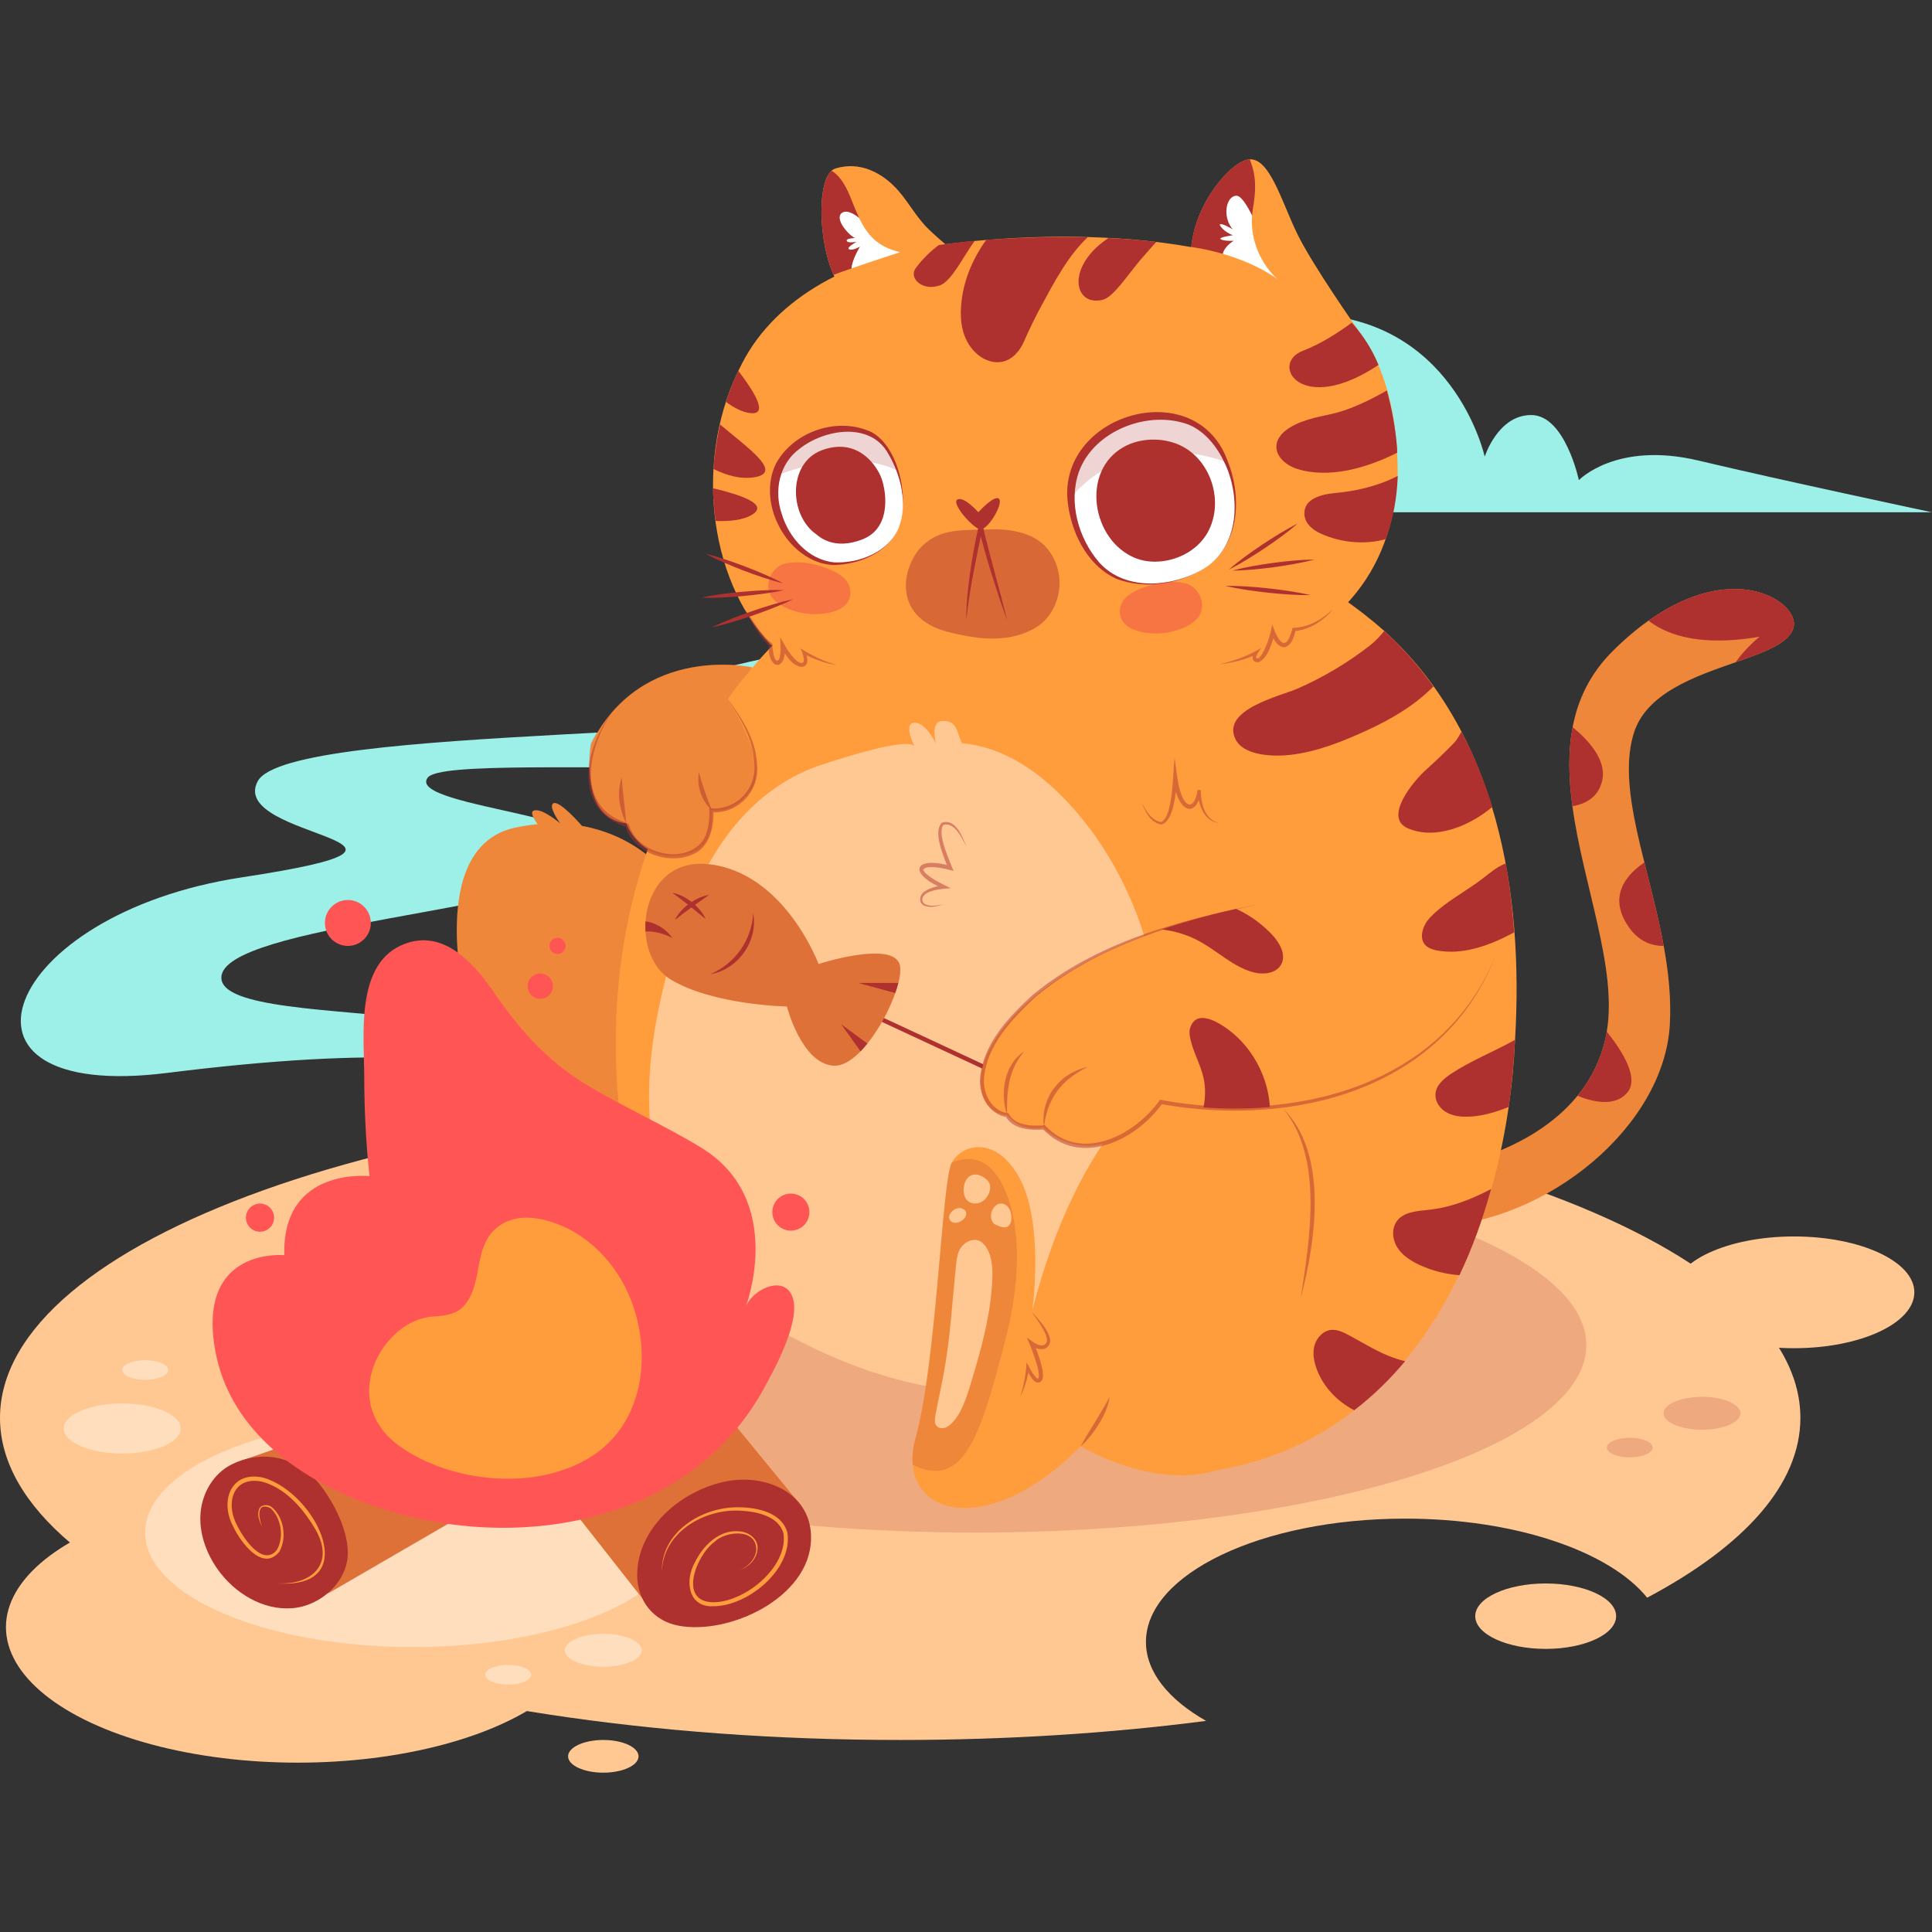 <?xml version="1.0" encoding="UTF-8"?>
<!-- Generator: Adobe Illustrator 25.2.3, SVG Export Plug-In . SVG Version: 6.00 Build 0)  -->
<svg xmlns="http://www.w3.org/2000/svg" xmlns:xlink="http://www.w3.org/1999/xlink" version="1.1" id="Capa_1" x="0px" y="0px" viewBox="0 0 512 512" style="enable-background:new 0 0 512 512;" xml:space="preserve" width="512" height="512">
<rect x="0" y="0" width="512" height="512" fill="#333333" stroke="none"/>
<g>
	<path style="fill:#9CF0E7;" d="M149.234,298.625c0,0,11.007-28.853-104.913-14.291c-63.179,7.937-43.932-42.131,19.724-51.819   c63.657-9.688-4.042-10.032,4.255-25.484c8.297-15.453,154.329-10.292,153.334-21.574c-0.703-7.97-11.401-8.918-33.385-7.487   c0,0,66.854-19.465,73.822,6.467c7.885,29.349-142.439,13.456-148.715,21.634c-6.276,8.178,59.174,10.629,44.829,22.884   c-14.345,12.254-99.097,16.203-99.52,30.023C58.161,275.474,175.161,259.519,149.234,298.625z"/>
	<path style="fill:#9CF0E7;" d="M299,118.649c0,0,6.126-35.182,46.137-35.382s48.33,37.751,48.33,37.751s3.514-11.135,12.415-11.026   c8.901,0.109,12.54,17.248,12.54,17.248s9.878-10.381,31.713-5.182C471.969,127.256,512,135.76,512,135.76H254.085L299,118.649z"/>
	<ellipse style="fill:#FFC893;" cx="78.901" cy="431.218" rx="77.325" ry="35.904"/>
	<path style="fill:#FFC893;" d="M477.122,375.756c0,17.654-14.964,34.039-40.608,47.648c-9.903-12.256-34.897-20.953-64.143-20.953   c-37.932,0-68.683,14.629-68.683,32.675c0,7.973,5.988,15.258,15.937,20.929c-25.307,3.275-52.607,5.054-81.065,5.054   C106.812,461.109,0,422.894,0,375.756c0-47.137,106.812-85.353,238.561-85.353C370.322,290.403,477.122,328.619,477.122,375.756z"/>
	<ellipse style="opacity:0.2;fill:#AE312F;" cx="258.406" cy="356.462" rx="161.993" ry="49.677"/>
	<ellipse style="opacity:0.4;fill:#FFFFFF;" cx="109.409" cy="406.139" rx="70.947" ry="30.342"/>
	<polygon style="fill:#FF9D3D;" points="170.226,423.59 145.49,392.124 188.278,369.724 212.468,399.199  "/>
	<polygon style="opacity:0.4;fill:#AE312F;" points="170.226,423.59 145.49,392.124 188.278,369.724 212.468,399.199  "/>
	<path style="opacity:0.4;fill:#FFFFFF;" d="M47.881,378.565c0,3.66-6.937,6.627-15.495,6.627c-8.558,0-15.496-2.967-15.496-6.627   c0-3.66,6.938-6.627,15.496-6.627C40.944,371.939,47.881,374.905,47.881,378.565z"/>
	<path style="opacity:0.4;fill:#FFFFFF;" d="M44.536,363.073c0,1.435-2.72,2.598-6.075,2.598s-6.076-1.163-6.076-2.598   c0-1.435,2.72-2.598,6.076-2.598S44.536,361.638,44.536,363.073z"/>
	<path style="opacity:0.4;fill:#FFFFFF;" d="M140.741,443.822c0,1.435-2.72,2.598-6.075,2.598s-6.075-1.163-6.075-2.598   c0-1.435,2.72-2.598,6.075-2.598S140.741,442.387,140.741,443.822z"/>
	<path style="opacity:0.4;fill:#FFFFFF;" d="M170.072,437.342c0,2.407-4.562,4.358-10.189,4.358c-5.627,0-10.189-1.951-10.189-4.358   c0-2.407,4.562-4.357,10.189-4.357C165.51,432.984,170.072,434.935,170.072,437.342z"/>
	<ellipse style="opacity:0.2;fill:#AE312F;" cx="431.907" cy="383.615" rx="6.075" ry="2.598"/>
	<path style="opacity:0.2;fill:#AE312F;" d="M461.238,374.537c0,2.407-4.562,4.358-10.189,4.358s-10.189-1.951-10.189-4.358   c0-2.407,4.562-4.358,10.189-4.358S461.238,372.13,461.238,374.537z"/>
	<path style="fill:#AE312F;" d="M179.081,398.657c-5.837,4.46-10.226,11.162-10.219,18.713c0.006,6.71,4.179,12.144,10.842,13.434   c13.485,2.61,34.819-7.352,35.232-22.825c0.323-12.075-11.515-17.298-21.903-15.513   C188.186,393.298,183.23,395.486,179.081,398.657z"/>
	<polygon style="fill:#FF9D3D;" points="86.657,422.377 118.629,403.832 88.507,378.565 62.359,387.651  "/>
	<polygon style="opacity:0.4;fill:#AE312F;" points="87.139,422.211 119.111,403.666 88.989,378.4 62.841,387.486  "/>
	<path style="fill:#AE312F;" d="M61.28,388.152c-4.721,2.375-7.698,7.542-8.13,12.809c-0.432,5.267,1.451,10.551,4.495,14.871   c4.471,6.344,11.965,10.927,19.706,10.368c7.741-0.559,15.025-7.239,14.832-14.998c-0.146-5.888-3.538-12.624-7.016-17.253   C79.44,386.324,69.901,383.816,61.28,388.152z"/>
	<g>
		<g>
			<path style="fill:#FF9D3D;" d="M475.319,166.243c-1.065,4.181-7.644,6.555-15.358,9.254     c-10.737,3.753-23.663,8.131-26.987,18.798c-2.965,9.486-0.428,21.358,2.803,34.272c1.76,7.135,3.741,14.57,5.119,22.11     c1.274,6.984,2.027,14.049,1.61,20.999c-1.598,26.639-32.048,52.225-62.915,53.51c-30.879,1.286,3.857-16.076,3.857-16.076     s22.111-3.359,34.62-18.729c3.463-4.25,6.185-9.416,7.505-15.683c0.093-0.428,0.173-0.857,0.243-1.285     c2.861-16.783-6.266-38.859-9.104-59.754c-0.984-7.216-1.216-14.292,0.058-20.964c1.402-7.366,4.645-14.246,10.737-20.269     c3.22-3.185,6.347-5.803,9.37-7.945C460.146,147.954,476.94,159.861,475.319,166.243z"/>
			<path style="opacity:0.2;fill:#AE312F;" d="M475.319,166.243c-1.065,4.181-7.644,6.555-15.358,9.254     c-10.737,3.753-23.663,8.131-26.987,18.798c-2.965,9.486-0.428,21.358,2.803,34.272c1.76,7.135,3.741,14.57,5.119,22.11     c1.274,6.984,2.027,14.049,1.61,20.999c-1.598,26.639-32.048,52.225-62.915,53.51c-30.879,1.286,3.857-16.076,3.857-16.076     s22.111-3.359,34.62-18.729c3.463-4.25,6.185-9.416,7.505-15.683c0.093-0.428,0.173-0.857,0.243-1.285     c2.861-16.783-6.266-38.859-9.104-59.754c-0.984-7.216-1.216-14.292,0.058-20.964c1.402-7.366,4.645-14.246,10.737-20.269     c3.22-3.185,6.347-5.803,9.37-7.945C460.146,147.954,476.94,159.861,475.319,166.243z"/>
		</g>
		<path style="fill:#AE312F;" d="M475.319,166.243c-1.065,4.181-7.644,6.555-15.358,9.254c2.814-3.996,6.359-6.764,6.359-6.764    c-17.628,3.035-25.805-1.448-29.442-4.251C460.146,147.954,476.94,159.861,475.319,166.243z"/>
		<path style="fill:#AE312F;" d="M424.658,206.572c-0.927,4.818-4.691,6.533-7.945,7.088c-0.984-7.216-1.216-14.292,0.058-20.964    C420.859,196.056,425.689,201.268,424.658,206.572z"/>
		<path style="fill:#AE312F;" d="M440.896,250.678c-3.521,0.023-7.447-1.425-10.285-6.66c-3.996-7.378,0.892-12.578,5.166-15.451    C437.537,235.702,439.518,243.138,440.896,250.678z"/>
		<path style="fill:#AE312F;" d="M431.364,289.398c-3.417,4.309-9.949,2.374-13.296,0.984c3.463-4.25,6.185-9.416,7.505-15.683    c0.093-0.428,0.173-0.857,0.243-1.285C429.499,277.977,434.491,285.448,431.364,289.398z"/>
	</g>
	<g>
		<path style="fill:#FF9D3D;" d="M173.151,228.119c0,0-6.618-7.028-18.93-9.242l0.006-0.003c0,0-5.736-6.638-7.472-6.018    c-1.736,0.62,1.743,5.393,1.743,5.393s-4.966-4.277-7.074-3.409c-0.911,0.375-0.127,1.933,1.056,3.58    c-1.925,0.179-3.93,0.479-6.022,0.935c-23.618,5.145-13.042,46.592-13.042,46.592s-23.211-1.774-25.142,3.83    c-1.932,5.604,29.144,7.484,40.006,20.978c10.862,13.494,25.738,22.641,32.449,20.64    C177.439,309.395,173.151,228.119,173.151,228.119z"/>
		<path style="opacity:0.2;fill:#AE312F;" d="M173.151,228.119c0,0-6.618-7.028-18.93-9.242l0.006-0.003    c0,0-5.736-6.638-7.472-6.018c-1.736,0.62,1.743,5.393,1.743,5.393s-4.966-4.277-7.074-3.409c-0.911,0.375-0.127,1.933,1.056,3.58    c-1.925,0.179-3.93,0.479-6.022,0.935c-23.618,5.145-13.042,46.592-13.042,46.592s-23.211-1.774-25.142,3.83    c-1.932,5.604,29.144,7.484,40.006,20.978c10.862,13.494,25.738,22.641,32.449,20.64    C177.439,309.395,173.151,228.119,173.151,228.119z"/>
	</g>
	<path style="fill:#FF9D3D;" d="M370.406,126.133c-1.685,26.431-15.591,42.344-46.526,53.893   c-43.944,15.439-119.634-9.15-119.634-9.15c-16.784-17.743-20.388-50.257-7.621-74.509c9.155-17.958,29.862-28.312,52.12-31.41   c33.97-4.595,87.962-3.943,109.488,20.558C367.943,96.397,370.44,112.149,370.406,126.133z"/>
	<path style="fill:#FF9D3D;" d="M401.505,275.557c-2.219,48.916-24.766,104.921-78.749,113.993   c-2.19,0.824-11.262,1.338-12.786,0.14c0,0-19.423-32.929-19.423-32.929c-29.988-10.01-91.208-28.996-121.51-37.237   c0,0-28.052-84.412,38.708-151.647c28.782-28.979,68.058-40.168,107.38-28.748c18.757,5.637,37.066,15.153,51.739,28.087   C396.866,194.413,403.809,236.708,401.505,275.557z"/>
	<path style="fill:#FFC893;" d="M187.052,339.212c15.533,12.655,35.435,22.998,55.037,27.414   c11.911,2.683,26.799,3.123,37.541-3.583c10.432-6.513,16.247-20.598,19.021-31.973c5.267-21.605,11.185-48.378,7.619-70.295   c-2.741-16.849-10.561-33.957-21.979-46.706c-7.663-8.556-17.387-15.989-29.371-17.114c-1.454-3.053-1.295-6.305-5.5-5.844   c-2.87,0.315-1.389,5.999-1.389,5.999s-2.572-5.664-5.686-5.593c-3.113,0.071-0.002,6.325,0,6.33   c-1.52-3.055-25.037,4.882-27.185,5.742c-20.227,8.103-30.474,27.649-36.435,47.408c-6.676,22.131-10.028,45.021-2.122,67.34   C179.209,325.693,182.809,332.67,187.052,339.212z"/>
	<g>
		<path style="fill:#FFFFFF;" d="M320.192,149.915c-6.087,4.456-15.799,6.184-22.949,3.663c-1.527-0.54-2.956-1.296-4.248-2.301    c-5.594-4.396-8.929-12.323-9.178-19.379c-0.018-0.162-0.023-0.326-0.028-0.49c-0.12-7.125,3.754-13.702,9.855-17.31    c7.142-4.219,17.925-5.918,24.836-0.423c2.726,2.172,4.922,5.24,6.44,8.727l0.013-0.002    C329.01,131.681,328.34,143.938,320.192,149.915z"/>
		<path style="fill:#AE312F;" d="M320.192,149.915c-6.921,4.812-16.449,6.516-24.421,3.439c-8.035-3.751-12.242-12.9-12.925-21.422    l0.006,0.075c-1.366-22.888,34.385-32.616,42.492-9.79l-0.474-0.275c0.012-0.001,0.35-0.029,0.363-0.031    C329.041,131.008,328.703,143.598,320.192,149.915z M320.192,149.915c8.357-6.228,8.464-18.597,4.318-27.33l0.473,0.273    c-0.009,0.001-0.327,0.044-0.338,0.045c-1.99-4.346-5.184-8.531-9.664-10.381c-10.669-3.976-25.107,1.561-29.07,12.536    c-2.798,8.046-0.151,17.489,5.282,23.871C298.368,157.122,311.877,155.638,320.192,149.915z"/>
	</g>
	<path style="fill:#AE312F;" d="M259.264,135.753c0,0-3.717-4.265-5.515-3.393c-1.798,0.873,3.795,7.332,5.865,7.878   c2.07,0.547,6.317-6.689,5.164-8.01C263.625,130.909,259.264,135.753,259.264,135.753z"/>
	<path style="fill:#AE312F;" d="M266.935,164.474c-0.761-2.03-1.441-4.086-2.154-6.133l-1.989-6.186   c-0.663-2.063-1.257-4.146-1.861-6.229c-0.572-2.096-1.15-4.175-1.576-6.35l1.133,0.03c-0.925,4.08-1.748,8.197-2.539,12.312   c-0.388,2.059-0.756,4.124-1.058,6.198c-0.338,2.07-0.595,4.15-0.795,6.245c-0.058-2.105,0.088-4.21,0.239-6.312   c0.185-2.099,0.461-4.188,0.744-6.275c0.585-4.174,1.378-8.306,2.282-12.426l0.603-2.748l0.53,2.777   c0.396,2.075,0.957,4.177,1.5,6.261l1.659,6.269l1.676,6.271C265.856,160.278,266.427,162.366,266.935,164.474z"/>
	<path style="fill:#AE312F;" d="M305.507,148.843c5.683,0.186,11.686-2.654,14.52-7.711c4.515-8.059,0.918-19.444-7.471-23.214   c-4.504-2.024-10.333-1.912-14.679,0.49c-11.613,6.418-8.551,24.89,3.07,29.518C302.378,148.495,303.925,148.791,305.507,148.843z"/>
	<g>
		<path style="fill:#FFFFFF;" d="M238.172,139.879c-2.482,6.049-9.381,9.021-15.493,9.493c-0.843,0.054-1.681,0.039-2.501-0.06    c-9.915-1.168-17.077-13.608-14.528-23.187c0.245-0.987,0.616-1.947,1.087-2.863c4.165-8.007,16.659-12.269,24.721-7.864    c1.945,1.082,3.339,2.993,4.391,4.902c0.723,1.302,1.369,2.778,1.903,4.348C239.459,129.567,240.02,135.381,238.172,139.879z"/>
		<path style="fill:#AE312F;" d="M238.172,139.879c-2.775,6.55-10.388,9.697-17.146,9.868c-7.358-0.263-13.273-6.187-15.715-12.843    c-1.691-4.526-1.834-9.921,0.467-14.288c4.853-8.533,16.562-12.275,25.331-8.023C238.353,118.677,241.089,132.533,238.172,139.879    z M238.172,139.879c2.427-6.526,0.584-13.969-2.848-19.766c-4.748-8.397-16.854-6.365-23.345-1.246    c-5.482,3.931-6.934,11.227-4.787,17.394c1.9,6.241,7.043,12.114,13.871,12.764C227.736,149.333,235.392,146.351,238.172,139.879z    "/>
	</g>
	<path style="fill:#AE312F;" d="M216.324,141.595c0.424,0.295,4.508,4.483,12.406,1.267c7.898-3.216,6.08-13.596,4.543-16.907   c-1.536-3.312-6.421-9.989-15.467-6.642C208.762,122.658,209.038,136.522,216.324,141.595z"/>
	<path style="fill:#FF9D3D;" d="M251.944,65.562c-0.392,0.291-6.739,4.996-13.51,8.488c-2.32,1.181-4.681,2.229-6.88,2.902   c-3.561,1.101-6.684,1.235-8.411-0.584c-0.747-0.793-1.429-1.853-2.039-3.127c-0.069-0.129-0.14-0.272-0.196-0.403   c-2.962-6.448-4.072-17.476-2.5-23.696c0.434-1.735,1.077-3.082,1.934-3.864c0.335-0.312,0.695-0.517,1.106-0.646   c6.519-1.97,12.492,1.178,16.632,5.917c2.848,3.255,5,7.382,8.172,10.353c0.244,0.219,2.302,2.179,3.889,3.493l0.377,0.3   C251.212,65.261,251.773,65.623,251.944,65.562z"/>
	<path style="fill:#FF9D3D;" d="M359.996,87.589c-0.653-0.077-43.44-5.49-44.354-18.418c-0.085-1.237-0.062-2.487,0.059-3.72   c1.092-11.798,10.745-23.015,15.503-23.224l0.014-0.001c5.25-0.223,8.346,10.923,12.401,19.399   C347.606,69.984,359.635,87.055,359.996,87.589z"/>
	<path style="fill:#AE312F;" d="M324.047,67.264c-4.688-1.347-8.175-1.775-8.357-1.809c1.092-11.798,10.745-23.015,15.503-23.224   l0.014-0.002c0.966,2.604,2.099,5.723,0.862,12.838c-0.127,0.699-0.201,1.379-0.249,2.043   C331.053,66.938,328.336,66.41,324.047,67.264z"/>
	<path style="fill:#AE312F;" d="M231.404,66.828c0,0-0.866,1.235-5.755,4.31c-1.781,0.612-3.453,1.212-4.741,1.7   c-2.962-6.448-4.072-17.476-2.5-23.696c0.434-1.735,1.077-3.082,1.934-3.864c0,0,2.531,0.934,4.871,6.602   c0.85,2.069,1.609,4.052,2.473,5.873C229.734,62.057,231.404,66.828,231.404,66.828z"/>
	<path style="opacity:0.48;fill:#EB4949;" d="M299.024,157.761c-2.954,2.226-3.231,6.55,0.349,8.567   c4.794,2.702,13.589,1.789,17.581-2.078c3.371-3.265,0.971-8.839-2.89-9.686c-3.264-0.716-6.675-0.277-9.797,0.742   C302.816,155.779,300.68,156.513,299.024,157.761z"/>
	<path style="opacity:0.48;fill:#EB4949;" d="M223.184,152.76c2.917,2.275,3.122,6.602-0.491,8.561   c-4.838,2.622-13.617,1.563-17.545-2.37c-3.316-3.32-0.824-8.854,3.051-9.637c3.275-0.662,6.679-0.166,9.783,0.904   C219.425,150.715,221.549,151.485,223.184,152.76z"/>
	<path style="fill:#AE312F;" d="M288.241,62.885c-5.327,5-9.18,12.493-12.255,18.143c-1.691,3.096-3.222,6.284-4.639,9.513   c-1.069,2.423-3.067,4.868-5.849,5.348c-3.495,0.6-6.711-1.544-8.577-4.361c-2.343-3.517-2.566-7.794-2.083-11.877   c0.69-5.778,3.09-11.339,6.539-16.099c0.286-0.019,0.585-0.039,0.884-0.059C271.51,62.885,280.175,62.686,288.241,62.885z"/>
	<path style="fill:#AE312F;" d="M200.286,126.416c-3.74,0.738-7.69-0.391-11.218-2.144c0.028-0.359,0.056-0.719,0.096-1.093   c0.029-0.346,0.057-0.705,0.099-1.066c0.35-3.205,0.849-6.426,1.556-9.63C198.287,118.791,207.295,125.021,200.286,126.416z"/>
	<path style="fill:#AE312F;" d="M199.406,136.337c-2.428,1.549-6.2,1.879-9.781,1.722c-0.108-0.837-0.205-1.69-0.289-2.557   c-0.174-1.899-0.384-3.861-0.38-5.889c0.004-0.083-0.003-0.15,0.001-0.233C196.368,131.173,203.688,133.606,199.406,136.337z"/>
	<path style="fill:#AE312F;" d="M198.838,109.48c-2.095-0.229-4.326-1.416-6.419-2.961c0.027-0.126,0.067-0.254,0.108-0.382   c0.864-2.66,1.895-5.298,3.14-7.864C200.092,104.09,203.694,110.013,198.838,109.48z"/>
	<path style="fill:#AE312F;" d="M306.413,64.119c-1.398,1.569-2.968,3.323-4.093,4.642c-3.556,4.184-7.243,9.986-10.057,10.674   c-5.879,1.446-8.403-4.271-4.694-10.253c1.692-2.726,4.084-4.723,6.189-6.098l0.013-0.001   C298.181,63.296,302.385,63.643,306.413,64.119z"/>
	<path style="fill:#AE312F;" d="M258.336,63.798c-2.972,4.008-6.122,10.695-9.216,11.812c-4.661,1.678-8.395-1.901-6.435-4.562   c1.9-2.585,4.123-4.618,6.066-6.098C251.795,64.483,254.985,64.095,258.336,63.798z"/>
	<path style="opacity:0.21;fill:#AE312F;" d="M324.919,122.401c-25.929-8.881-39.478,7.381-41.103,9.496   c-0.018-0.162-0.023-0.326-0.028-0.49c-0.12-7.125,3.754-13.702,9.855-17.31c7.142-4.219,17.925-5.918,24.836-0.423   C321.205,115.846,323.402,118.914,324.919,122.401z"/>
	<path style="opacity:0.21;fill:#AE312F;" d="M237.752,124.648c-11.496-5.332-25.155-1.308-32.102,1.477   c0.245-0.987,0.616-1.947,1.087-2.863c4.165-8.007,16.659-12.269,24.721-7.864c1.945,1.082,3.339,2.993,4.391,4.902   C236.572,121.603,237.218,123.078,237.752,124.648z"/>
	<path style="fill:#AE312F;" d="M365.322,96.714c-20.628,13.737-28.979-0.325-20.072-3.741c4.98-1.911,9.532-4.934,12.984-7.459   c0.556,0.614,1.089,1.239,1.587,1.876C362.102,90.263,363.944,93.378,365.322,96.714z"/>
	<path style="fill:#AE312F;" d="M370.225,118.553l0.011,0.095c-0.003,0.452,0.018,0.888,0.026,1.326   c-8.086,4.107-18.179,6.947-26.58,4.265c-3.17-1.012-6.065-3.713-5.31-6.854c0.31-1.255,1.195-2.396,2.315-3.276   c3.308-2.621,8.125-3.522,12.311-4.434c4.76-1.045,10.266-3.736,14.536-6.206C368.921,108.589,369.834,113.637,370.225,118.553z"/>
	<path style="fill:#AE312F;" d="M370.411,126.137c-0.192,5.818-1.217,11.415-3.151,16.73c-5.658,1.585-11.994,0.931-17.281-1.472   c-2.355-1.076-4.544-2.98-4.287-5.805c0.331-3.737,5.172-4.668,8.143-4.935C361.893,129.937,367.485,127.647,370.411,126.137z"/>
	<path style="fill:#AE312F;" d="M188.688,166.242c3.437-1.671,6.988-3.01,10.568-4.268c3.591-1.225,7.211-2.367,10.947-3.174   c-3.436,1.673-6.988,3.013-10.568,4.268C196.043,164.291,192.423,165.432,188.688,166.242z"/>
	<path style="fill:#AE312F;" d="M185.857,158.394c3.607-0.787,7.246-1.225,10.893-1.576c3.65-0.317,7.308-0.546,10.998-0.423   c-3.607,0.79-7.246,1.227-10.893,1.576C193.205,158.285,189.547,158.514,185.857,158.394z"/>
	<path style="fill:#AE312F;" d="M186.985,146.751c3.586,0.879,7.047,2.087,10.477,3.375c3.418,1.32,6.804,2.723,10.064,4.456   c-3.587-0.877-7.047-2.084-10.477-3.374C193.632,149.884,190.246,148.481,186.985,146.751z"/>
	<path style="fill:#FFFFFF;" d="M326.932,63.814c0,0-2.645,0.121-3.417-0.408c-0.786-0.528,3.249-1.08,3.249-1.08   c-2.114-0.638-4.032-2.819-3.347-2.938c0.697-0.134,3.25,1.359,3.25,1.359c-2.854-3.309-1.721-8.918,1.039-8.873   c1.18,0.017,2.731,2.459,4.113,5.235c-0.766,9.829,5.811,16.252,6.967,17.026c-4.745-3.424-10.277-5.58-14.739-6.871   C324.503,65.24,326.932,63.814,326.932,63.814z"/>
	<path style="fill:#FFFFFF;" d="M225.649,71.138c0.133-2.221,2.078-5.496,2.252-5.777c-0.168,0.087-1.945,1.096-2.866,0.707   c-0.964-0.412,2.008-1.994,2.008-1.994s-2.373,0.46-2.644-0.236c-0.282-0.681,2.174-0.767,2.174-0.767   c-1.836-0.847-5.475-5.163-3.477-6.636c1.303-0.956,3.323,0.31,4.589,1.318c2.049,4.304,4.718,7.674,10.878,9.075   C238.563,66.828,231.449,69.112,225.649,71.138z"/>
	<path style="opacity:0.48;fill:#AE312F;" d="M250.553,141.206c-3.393,0.913-6.602,3.145-8.448,6.513   c-2.676,4.882-3.01,10.902,0.783,15.118c2.354,2.617,5.586,3.972,8.813,4.751c6.184,1.492,12.432,2.536,18.646,0.574   c2.254-0.712,4.464-1.772,6.259-3.482c2.752-2.619,4.345-6.738,4.176-10.799c-0.169-4.06-2.095-7.967-5.049-10.24   c-3.635-2.797-8.946-3.542-13.264-3.341C258.621,140.478,254.284,140.202,250.553,141.206z"/>
	<path style="fill:#AE312F;" d="M324.694,155.262c3.821-0.044,7.605,0.26,11.379,0.65c3.77,0.425,7.531,0.937,11.254,1.801   c-3.822,0.047-7.605-0.258-11.379-0.65C332.178,156.636,328.417,156.123,324.694,155.262z"/>
	<path style="fill:#AE312F;" d="M348.36,148.277c-3.57,0.941-7.187,1.534-10.815,2.042c-3.633,0.473-7.278,0.86-10.97,0.895   c3.57-0.944,7.187-1.537,10.815-2.042C341.023,148.701,344.668,148.315,348.36,148.277z"/>
	<path style="fill:#AE312F;" d="M343.921,138.731c-2.792,2.415-5.78,4.538-8.816,6.59c-3.055,2.023-6.159,3.973-9.459,5.628   c2.791-2.417,5.779-4.54,8.816-6.59C337.518,142.338,340.622,140.388,343.921,138.731z"/>
	<path style="opacity:0.48;fill:#AE312F;" d="M323.194,176.081c3.825-1.008,7.695-2.217,11.013-4.388   c-0.192,0.46-2.225,2.941-0.845,2.788c0.584-0.187,1.144-1.225,1.471-1.832c1.155-2.183,1.89-4.729,2.315-7.143   c1.66,4.693,3.688,7.716,5.401,0.879c4.063-0.036,7.891-2.225,10.761-5.007c-2.565,3.175-6.27,5.533-10.408,5.902l0.44-0.364   c-0.954,5.563-4.458,6.351-6.557,0.805l1.108-0.103c-0.76,2.5-1.762,6.838-4.393,7.876c-1.94,0.125-1.818-1.734-0.904-2.8   l0.548,0.609C330.016,174.871,326.617,175.609,323.194,176.081z"/>
	<path style="opacity:0.48;fill:#AE312F;" d="M197.281,161.233c2.292,3.207,4.286,6.969,7.431,9.386   c-0.103,0.815,0.373,5.658,1.694,4.178c0.754-1.701,0.353-4.117,0.359-5.951c1.238,2.177,2.537,4.781,4.491,6.375   c2.854,1.872,1.557-2.038,0.866-3.378c3.048,1.839,6.275,3.531,9.764,4.38c-3.214-0.338-6.25-1.595-9.122-3.046l0.57-0.529   c0.794,1.335,1.202,4.197-1.129,4.072c-2.649-0.532-3.93-3.217-5.289-5.255l1.079-0.314c0.529,7.241-4.762,6.311-4.226-0.295   l0.207,0.409C200.932,168.518,199.154,164.793,197.281,161.233z"/>
	<path style="fill:#FF5555;" d="M96.917,398.33c36.997,13.806,85.368,6.803,105.704-30.679c2.652-4.887,10.454-18.935,6.963-24.872   c-2.693-4.581-9.911-0.982-11.865,3.272c0,0,10.624-28.141-11.862-41.884c-9.77-5.971-20.716-10.803-30.661-16.835   c-10.398-6.308-17.693-14.691-24.534-24.659c-5.518-8.04-13.937-17.088-24.624-12.014c-11.804,5.603-9.535,23.976-9.514,34.647   c0.018,8.794,0.453,17.641,1.402,26.388c0,0-23.232-2.618-22.578,20.942c0,0-23.232-2.29-18.324,25.196   C60.594,377.816,77.419,391.054,96.917,398.33z"/>
	<path style="fill:#FF5555;" d="M72.638,322.691c0,2.061-1.671,3.732-3.732,3.732c-2.061,0-3.732-1.671-3.732-3.732   c0-2.061,1.671-3.732,3.732-3.732C70.967,318.959,72.638,320.629,72.638,322.691z"/>
	<path style="fill:#FF5555;" d="M98.273,244.593c0,3.36-2.724,6.085-6.085,6.085c-3.36,0-6.085-2.724-6.085-6.085   c0-3.361,2.724-6.085,6.085-6.085C95.548,238.508,98.273,241.233,98.273,244.593z"/>
	<path style="fill:#FF5555;" d="M146.532,261.345c0,1.855-1.504,3.358-3.359,3.358c-1.855,0-3.358-1.504-3.358-3.358   c0-1.855,1.503-3.358,3.358-3.358C145.028,257.987,146.532,259.49,146.532,261.345z"/>
	<path style="fill:#FF5555;" d="M149.89,250.678c0,1.18-0.957,2.137-2.137,2.137c-1.18,0-2.137-0.957-2.137-2.137   c0-1.18,0.957-2.137,2.137-2.137C148.934,248.541,149.89,249.498,149.89,250.678z"/>
	<path style="fill:#FF5555;" d="M214.496,321.225c0,2.713-2.199,4.912-4.912,4.912c-2.713,0-4.912-2.199-4.912-4.912   c0-2.713,2.199-4.912,4.912-4.912C212.297,316.313,214.496,318.512,214.496,321.225z"/>
	<path style="fill:#FF9D3D;" d="M105.68,383.095c13.698,9.922,36.487,12.238,51.135,2.839c16.792-10.775,16.357-35.398,5.807-49.858   c-3.877-5.314-9.289-9.786-15.81-12.028c-2.835-0.974-5.874-1.59-8.876-1.273c-3.845,0.406-7.044,2.456-8.847,5.635   c-3.087,5.443-1.792,12.563-6.025,17.511c-2.01,2.35-4.96,2.768-7.998,2.943c-8.17,0.471-14.504,7.63-16.501,14.576   C96.377,371.054,99.019,378.27,105.68,383.095z"/>
	<path style="fill:#AE312F;" d="M309.72,306.286c-41.183-19.316-119.75-55.986-122.345-56.529l0.106-0.511l-0.467-0.467   c0.424-0.426,0.664-0.672,62.154,27.941c30.21,14.058,60.738,28.375,61.042,28.517L309.72,306.286z"/>
	<path style="fill:#FF9D3D;" d="M333.281,383.288c-18.207,17.338-46.897,0-46.897,0c-22.342,22.643-43.19,19.319-44.511,4.922   c-0.209-2.131,0.035-4.517,0.753-7.1c5.594-19.933,6.984-68.057,9.567-72.934c0-0.012,0.012-0.012,0.012-0.023   c2.583-4.876,11.547-7.424,17.825,3.753c6.614,11.744,3.73,33.982,3.544,35.326c12.254-47.638,35.442-66.691,49.827-67.305   c14.408-0.614,22.018,28.25,22.018,28.25S351.488,365.938,333.281,383.288z"/>
	<path style="opacity:0.48;fill:#AE312F;" d="M273.392,347.715c0.889,0.843,1.705,1.76,2.479,2.718   c0.776,0.958,1.475,1.986,2.006,3.147c0.224,0.601,0.494,1.211,0.419,1.975c-0.113,0.792-0.564,1.438-1.294,1.791   c-0.738,0.311-1.51,0.218-2.146,0.019c-0.654-0.209-1.222-0.493-1.794-0.88l0.839-0.664c0.99,2.368,1.912,4.739,2.39,7.333   c0.084,0.667,0.213,1.313,0.038,2.103c-0.142,0.411-0.291,0.874-0.899,1.103c-0.633,0.184-1.084-0.169-1.355-0.39   c-1.051-1.034-1.532-2.207-2.08-3.395l0.757-0.12c-0.222,1.354-0.5,2.669-0.906,3.963c-0.401,1.289-0.866,2.561-1.47,3.762   c0.398-1.283,0.751-2.57,0.995-3.881c0.244-1.305,0.481-2.625,0.59-3.929l0.114-1.359l0.644,1.239   c0.556,1.071,1.229,2.222,2.014,2.949c0.201,0.167,0.373,0.194,0.357,0.171c-0.003,0.02,0.046-0.055,0.095-0.103l0.09-0.251   c0.092-0.461-0.003-1.093-0.09-1.671c-0.22-1.192-0.598-2.387-0.99-3.57c-0.394-1.184-0.839-2.366-1.313-3.514l-0.749-1.812   l1.587,1.148c0.86,0.622,2.066,1.167,2.892,0.85c0.39-0.137,0.753-0.595,0.824-1.001c0.094-0.467-0.083-1.049-0.251-1.588   c-0.408-1.095-1.043-2.134-1.679-3.162C274.857,349.669,274.131,348.689,273.392,347.715z"/>
	<path style="opacity:0.48;fill:#AE312F;" d="M286.379,383.283c1.225-2.273,2.578-4.398,3.885-6.553l1.947-3.235l1.884-3.316   c-0.389,2.572-1.528,4.956-2.844,7.154c-0.684,1.089-1.411,2.15-2.222,3.148C288.225,381.48,287.363,382.439,286.379,383.283z"/>
	<path style="opacity:0.48;fill:#AE312F;" d="M256.096,224.286c-1.157-2.156-3.163-6.586-6.11-5.662   c-1.704,2.467,1.69,9.446,2.721,12.182c-2.184-0.579-4.54-1.178-6.796-0.958c-0.581,0.046-1.132,0.355-1.208,0.56   c-0.113,0.142,0.282,0.753,0.728,1.134c1.872,1.648,4.306,2.736,6.53,3.85c-1.678,0.132-3.558,0.24-5.153,0.79   c-1.578,0.373-3.305,1.967-1.838,3.315c1.49,0.917,3.486,0.448,5.14,0.126c-1.695,0.542-3.705,1.168-5.415,0.266   c-1.305-0.802-0.984-2.779,0.169-3.529c1.544-1.141,3.441-1.503,5.294-1.781l-0.159,0.912c-9.394-3.906-8.011-8.774,1.919-6.016   l-0.648,0.738c-0.996-3.004-4.185-9.553-1.688-12.179C253.162,216.757,255.084,221.694,256.096,224.286z"/>
	<path style="fill:#FF9D3D;" d="M308.334,246.154c-0.539,0.181-25.91,7.86-40.103,23.553c-14.192,15.693-7.412,25.823-1.297,25.831   c0,0,3.149,4.597,9.465,3.267c0,0,5.807,5.991,14.149,4.665c8.341-1.326,17.105-11.429,17.105-11.429L325,293.754l5.585-27.889   L308.334,246.154z"/>
	<g>
		<path style="opacity:0.48;fill:#AE312F;" d="M333.656,239.628c-20.958,4.56-42.829,10.792-59.518,24.818    c-6.064,5.743-12.63,12.611-13.364,21.286c-0.33,4.163,2.098,8.809,6.52,9.316c1.655,3.386,6.344,3.406,9.64,3.155    c9.389,10.16,23.762,2.765,30.492-6.758c34.455,6.46,74.654-2.975,88.971-38.3c-13.938,35.946-53.957,45.705-88.857,39.423    l0.551-0.211c-7.078,9.938-22.016,17.222-31.845,6.754l0.496,0.224c-3.624,0.248-8.382,0.018-10.318-3.611l0.426,0.346    c-4.844-0.746-7.485-5.866-7.111-10.39c0.811-9.092,7.459-16.029,13.802-21.904C290.46,249.769,312.499,243.799,333.656,239.628z"/>
		<path style="opacity:0.48;fill:#AE312F;" d="M276.69,298.783c-0.305-1.762-0.203-3.611,0.25-5.372    c0.437-1.768,1.219-3.469,2.316-4.945c1.117-1.448,2.428-2.785,4.011-3.698c0.735-0.539,1.605-0.846,2.408-1.244    c0.844-0.313,1.709-0.566,2.565-0.796c-0.766,0.476-1.573,0.828-2.311,1.303c-0.717,0.507-1.495,0.903-2.146,1.478l-1.012,0.801    l-0.922,0.896c-0.323,0.282-0.589,0.617-0.866,0.941c-0.273,0.327-0.57,0.635-0.793,1.001c-1.036,1.355-1.803,2.902-2.389,4.521    C277.233,295.296,276.834,297.007,276.69,298.783z"/>
		<path style="opacity:0.48;fill:#AE312F;" d="M266.935,295.538c-1.044-2.919-1.178-6.155-0.535-9.237    c0.332-1.543,0.945-3.032,1.776-4.374c0.808-1.366,2.004-2.456,3.259-3.335c-0.958,1.221-1.841,2.425-2.47,3.776    c-0.62,1.344-1.142,2.728-1.435,4.184c-0.323,1.445-0.498,2.928-0.591,4.428C266.87,292.479,266.842,293.997,266.935,295.538z"/>
	</g>
	<path style="fill:#AE312F;" d="M379.858,181.925c-4.957,5.027-11.142,8.663-17.559,11.605c-6.44,2.953-13.262,5.721-20.362,6.521   c-4.204,0.475-12.382,0.382-14.571-4.251c-3.671-7.818,11.988-11.339,16.458-13.296c6.892-3.012,13.389-6.892,19.319-11.525   c1.39-1.089,2.571-2.409,3.718-3.764C371.715,171.663,376.058,176.609,379.858,181.925z"/>
	<path style="fill:#AE312F;" d="M336.54,293.393c-6.671,0.567-12.764,0.428-17.605,0.081c0.533-2.572,0.568-5.316,0.023-7.784   c-0.799-3.625-2.803-6.915-3.544-10.551c-0.185-0.869-0.289-1.784-0.035-2.641c1.726-5.78,8.733-0.903,11.409,1.367   C332.521,278.73,336.088,285.969,336.54,293.393z"/>
	<path style="fill:#AE312F;" d="M339.539,255.577c-1.343,2.467-4.806,2.803-7.505,2.062c-5.073-1.401-9.046-5.258-13.609-7.876   c-3.44-1.98-6.938-3.011-10.54-3.451c7.807-2.617,14.941-4.401,19.713-5.455c3.614,1.657,6.903,4.031,9.602,6.938   C339.169,249.925,340.906,253.029,339.539,255.577z"/>
	<path style="fill:#AE312F;" d="M395.505,213.834c-6.255,5.212-15.161,8.768-22.365,5.699c-6.741-2.872,1.61-12.706,4.726-15.497   c2.571-2.293,5.061-4.679,7.459-7.146c0.718-0.741,1.344-1.853,1.969-2.988C390.652,200.237,393.397,206.92,395.505,213.834z"/>
	<path style="fill:#AE312F;" d="M401.273,247.076c-0.417,0.231-0.845,0.463-1.262,0.672c-5.93,3.046-12.625,5.351-19.18,4.135   c-1.077-0.209-2.189-0.533-2.977-1.298c-1.992-1.934-0.799-5.397,1.112-7.412c3.892-4.123,9.555-6.95,14.049-10.424   c1.749-1.367,3.736-3.043,5.994-3.946c0.186,1.066,0.457,2.256,0.619,3.321C400.347,236.953,400.891,241.957,401.273,247.076z"/>
	<path style="opacity:0.48;fill:#AE312F;" d="M344.705,343.986c2.364-15.554,6.113-37.146-4.678-50.208   C352.18,305.702,348.677,329.025,344.705,343.986z"/>
	<path style="fill:#AE312F;" d="M401.505,275.557c-0.336,5.942-0.827,11.9-1.696,17.818c-3.637,1.436-7.512,2.602-11.404,2.567   c-1.876-0.011-3.81-0.336-5.397-1.355c-1.587-1.02-2.745-2.826-2.594-4.702c0.185-2.317,2.189-4.031,4.123-5.316   C389.899,281.024,395.922,278.695,401.505,275.557z"/>
	<path style="fill:#AE312F;" d="M395.169,315.099c-2.189,7.934-4.969,15.613-8.397,22.84c-3.59-0.266-7.123-1.147-10.389-2.629   c-2.317-1.054-4.587-2.455-5.988-4.575c-1.402-2.131-1.714-5.131-0.186-7.169c1.795-2.386,5.212-2.618,8.177-2.931   C384.757,319.963,389.969,317.786,395.169,315.099z"/>
	<path style="fill:#AE312F;" d="M372.375,360.721c-4.019,4.807-8.501,9.185-13.482,13.007c-4.505-2.293-8.223-6.208-9.972-10.957   c-0.742-1.992-1.124-4.204-0.556-6.254c0.579-2.038,2.293-3.868,4.413-4.077c1.61-0.162,3.162,0.591,4.598,1.355   c3.509,1.876,6.903,4.007,10.586,5.513C369.387,359.887,370.858,360.386,372.375,360.721z"/>
	<path style="opacity:0.48;fill:#AE312F;" d="M302.641,212.677c0.952,2.217,2.572,4.748,5.048,5.183   c3.297-1.407,3.116-13.561,3.598-17.058c0.353,2.312,0.748,6.643,1.471,8.827c1.434,4.848,3.879,4.748,4.624-0.293l0.876,0.06   c-0.086,3.439,1.049,7.944,4.934,8.743c-4.191-0.368-5.738-5.138-5.813-8.765l0.876,0.06c-0.073,2.527-1.962,6.894-4.859,3.94   c-1.688-2.05-2.111-4.528-2.502-7.03l1.126-0.029c-0.432,3.042-0.755,11.424-4.329,12.191   C304.881,217.94,303.409,215.128,302.641,212.677z"/>
	<g>
		<g>
			<path style="fill:#FF9D3D;" d="M156.691,197.05c0,0-3.606,19.771,9.274,21.135c0,0,3.263,9.607,14.082,8.576     c10.82-1.031,8.641-12.022,8.641-12.022s6.112,1.374,10.757-5.839c4.645-7.213-6.586-23.781-6.586-23.781l6.586-8.242     C199.446,176.876,170.258,170.258,156.691,197.05z"/>
			<path style="opacity:0.2;fill:#AE312F;" d="M156.52,197.05c0,0-3.606,19.771,9.274,21.135c0,0,3.263,9.607,14.083,8.576     c10.82-1.031,8.641-12.022,8.641-12.022s6.113,1.374,10.757-5.839c4.645-7.213-6.587-23.781-6.587-23.781l6.587-8.242     C199.275,176.876,170.087,170.258,156.52,197.05z"/>
		</g>
		<path style="opacity:0.48;fill:#AE312F;" d="M188.688,214.739c-2.774-2.432-4.124-6.484-3.485-10.103    C186.204,208.135,187.251,211.356,188.688,214.739z"/>
		<path style="opacity:0.48;fill:#AE312F;" d="M165.965,218.184c-1.862-3.688-2.604-8.246-1.172-12.205    C164.978,210.053,165.65,214.098,165.965,218.184z"/>
	</g>
	<path style="opacity:0.48;fill:#AE312F;" d="M192.392,184.57c3.834,5.233,7.85,10.916,8.218,17.643   c0.919,7.191-4.816,13.551-12.115,13.062l0.559-0.549c0.218,4.318-0.943,9.828-5.464,11.707c-6.437,2.893-15.736-0.422-17.79-7.313   c0.029,0.036,0.007,0.018,0.013,0.02c-14.256-4.869-10.937-21.012-3.488-30.536c-6.275,8.956-9.988,24.563,3.036,29.218   c0.406,0.146,1.284,0.41,1.432,1.049c2.305,7.448,14.593,10.409,19.413,3.971c1.633-2.441,1.847-5.674,1.765-8.665   c6.944,0.787,12.646-5.016,11.926-11.931C199.679,195.679,195.902,189.916,192.392,184.57z"/>
	<g>
		<path style="fill:#FF9D3D;" d="M216.926,255.476c0,0-9.049-24.393-29.29-26.476c-18.395-1.893-21.186,23.627-10.009,30.497    c11.177,6.87,30.914,7.23,30.914,7.23s3.879,15.143,12.351,15.683c8.473,0.541,19.357-21.545,17.486-26.935    C236.215,249.242,216.926,255.476,216.926,255.476z"/>
		<g>
			<path style="opacity:0.4;fill:#AE312F;" d="M238.064,260.486c-0.208,0.846-0.485,1.733-0.818,2.677     c-1.525,4.368-4.257,9.514-7.378,13.383c-0.583,0.735-1.193,1.428-1.803,2.053h-0.014c-2.358,2.427-4.84,3.967-7.156,3.814     c-8.474-0.541-12.357-15.685-12.357-15.685s-19.735-0.361-30.914-7.226c-4.05-2.497-6.269-7.434-6.56-12.635     c-0.056-0.874-0.056-1.761,0-2.649c0.555-8.294,5.977-16.31,16.573-15.215c20.235,2.08,29.291,26.476,29.291,26.476     s19.291-6.241,21.455,0C238.757,256.575,238.618,258.35,238.064,260.486z"/>
			<path style="fill:#AE312F;" d="M178.201,236.634c0.967,0.13,1.878,0.484,2.739,0.911c0.865,0.426,1.673,0.959,2.432,1.551     c1.492,1.21,2.805,2.673,3.634,4.425c-0.788-0.572-1.488-1.187-2.209-1.773c-0.711-0.595-1.426-1.174-2.145-1.745     C181.214,238.853,179.752,237.773,178.201,236.634z"/>
			<path style="fill:#AE312F;" d="M178.904,243.773c0.385-0.896,0.971-1.68,1.613-2.394c0.643-0.719,1.373-1.354,2.146-1.927     c1.566-1.112,3.328-1.984,5.239-2.312c-0.763,0.606-1.543,1.115-2.301,1.652c-0.764,0.525-1.514,1.058-2.257,1.597     C181.85,241.466,180.417,242.584,178.904,243.773z"/>
			<path style="fill:#AE312F;" d="M178.206,248.587c0,0-3.648-2.025-7.142-1.72c-0.056-0.874-0.056-1.761,0-2.649     c0.042-0.028,0.055-0.042,0.055-0.042S175.196,244.482,178.206,248.587z"/>
			<path style="fill:#AE312F;" d="M188.218,258.189c6.592-2.815,11.008-9.029,11.376-16.198     C201.009,249.364,195.544,256.981,188.218,258.189z"/>
			<path style="fill:#AE312F;" d="M229.867,276.546c-0.583,0.735-1.193,1.428-1.803,2.053h-0.014l-5.131-7.156L229.867,276.546z"/>
			<path style="fill:#AE312F;" d="M238.064,260.486c-0.208,0.846-0.485,1.733-0.818,2.677l-9.819-2.677H238.064z"/>
		</g>
	</g>
	<path style="fill:#FFC893;" d="M507.319,342.481c0,8.178-14.279,14.809-31.893,14.809c-17.613,0-31.892-6.63-31.892-14.809   s14.279-14.809,31.892-14.809C493.04,327.672,507.319,334.302,507.319,342.481z"/>
	<path style="fill:#FFC893;" d="M428.289,428.305c0,4.787-8.358,8.668-18.668,8.668s-18.668-3.881-18.668-8.668   c0-4.788,8.358-8.668,18.668-8.668S428.289,423.518,428.289,428.305z"/>
	<path style="fill:#FFC893;" d="M169.217,465.443c0,2.394-4.179,4.334-9.334,4.334c-5.155,0-9.334-1.94-9.334-4.334   c0-2.394,4.179-4.334,9.334-4.334C165.038,461.109,169.217,463.05,169.217,465.443z"/>
	<path style="opacity:0.2;fill:#AE312F;" d="M266.485,354.911c-6.822,26.523-11.269,39.693-24.612,33.299   c-0.209-2.131,0.035-4.517,0.753-7.1c5.594-19.933,6.984-68.057,9.567-72.934c0-0.012,0.012-0.012,0.012-0.023   c2.27-1.042,5.386-1.691,8.582,0.116C266.995,311.767,273.446,327.855,266.485,354.911z"/>
	<g>
		<path style="fill:#FFC893;" d="M254.268,331.262c-0.613,1.274-0.778,2.711-0.923,4.118c-0.984,9.506-1.493,19.079-3.216,28.479    c-0.696,3.8-1.59,7.561-2.255,11.366c-0.159,0.91-0.271,1.954,0.329,2.656c0.485,0.568,1.331,0.728,2.056,0.546    c0.725-0.181,1.345-0.649,1.882-1.168c1.337-1.293,2.275-2.946,3.026-4.648c0.887-2.01,1.539-4.115,2.177-6.218    c2.781-9.156,5.371-18.491,5.654-28.056c0.087-2.942-0.283-6.652-2.518-8.859C258.498,327.524,255.318,329.078,254.268,331.262z"/>
		<path style="fill:#FFC893;" d="M262.642,322.612c0.077,0.581,0.269,1.173,0.688,1.582c0.357,0.349,0.841,0.532,1.31,0.704    c0.765,0.282,1.649,0.557,2.36,0.159c1.693-0.949,1.106-4.562-0.24-5.583C264.567,317.811,262.35,320.403,262.642,322.612z"/>
		<path style="fill:#FFC893;" d="M255.382,315.505c0.032,0.814,0.189,1.657,0.674,2.312c0.763,1.029,2.25,1.37,3.463,0.958    c1.213-0.411,2.139-1.466,2.602-2.66c0.314-0.809,0.432-1.741,0.082-2.535c-0.539-1.225-2.593-2.456-3.932-2.317    C256.133,311.484,255.308,313.644,255.382,315.505z"/>
		<path style="fill:#FFC893;" d="M252.055,323.692c0.198,0.178,0.459,0.272,0.72,0.324c2.06,0.412,4.852-2.554,2.262-3.716    C253.213,319.482,250.332,322.145,252.055,323.692z"/>
	</g>
	<path style="fill:#FF9D3D;" d="M175.407,416.682c-0.343-10.728,10.797-17.516,20.597-17.231c4.796,0.069,11.288,1.416,12.674,6.794   c1.421,9.65-10.535,19.472-19.669,19.428c-6.77,0.287-7.545-6.946-4.835-11.664c2.142-4.418,6.472-8.717,11.754-8.184   c2.552,0.124,5.236,2.132,4.801,4.912c-0.291,2.582-2.388,4.574-4.698,5.341c2.27-0.88,4.205-2.944,4.393-5.367   c0.04-5.764-8.096-5.05-11.142-2.041c-4.707,3.443-9.696,15.851-0.261,15.948c8.335,0.012,19.79-9.287,18.633-18.132   c-1.234-4.832-7.305-5.947-11.665-6.149C186.435,399.88,175.537,406.24,175.407,416.682z"/>
	<path style="fill:#FF9D3D;" d="M72.638,419.535c10.225,0.919,16.563-5.344,10.528-14.936c-3.138-5.154-7.637-10.24-13.596-11.915   c-7.743-1.705-9.937,5.531-6.783,11.461c1.525,3.259,6.785,11.212,10.56,6.635c1.99-3.291,1.217-8.592-1.702-11.128   c-4.366-1.984-2.837,4.007-1.668,6.094c-0.853-1.847-2.153-4.013-1.2-6.085c0.709-0.961,2.162-0.976,3.101-0.379   c3.355,2.649,4.25,8.28,2.134,11.962c-4.407,5.413-10.31-2.618-12.182-6.655c-3.684-6.74-0.651-15.004,8.002-12.978   C83.893,395.67,96.665,421.824,72.638,419.535z"/>
</g>















</svg>
